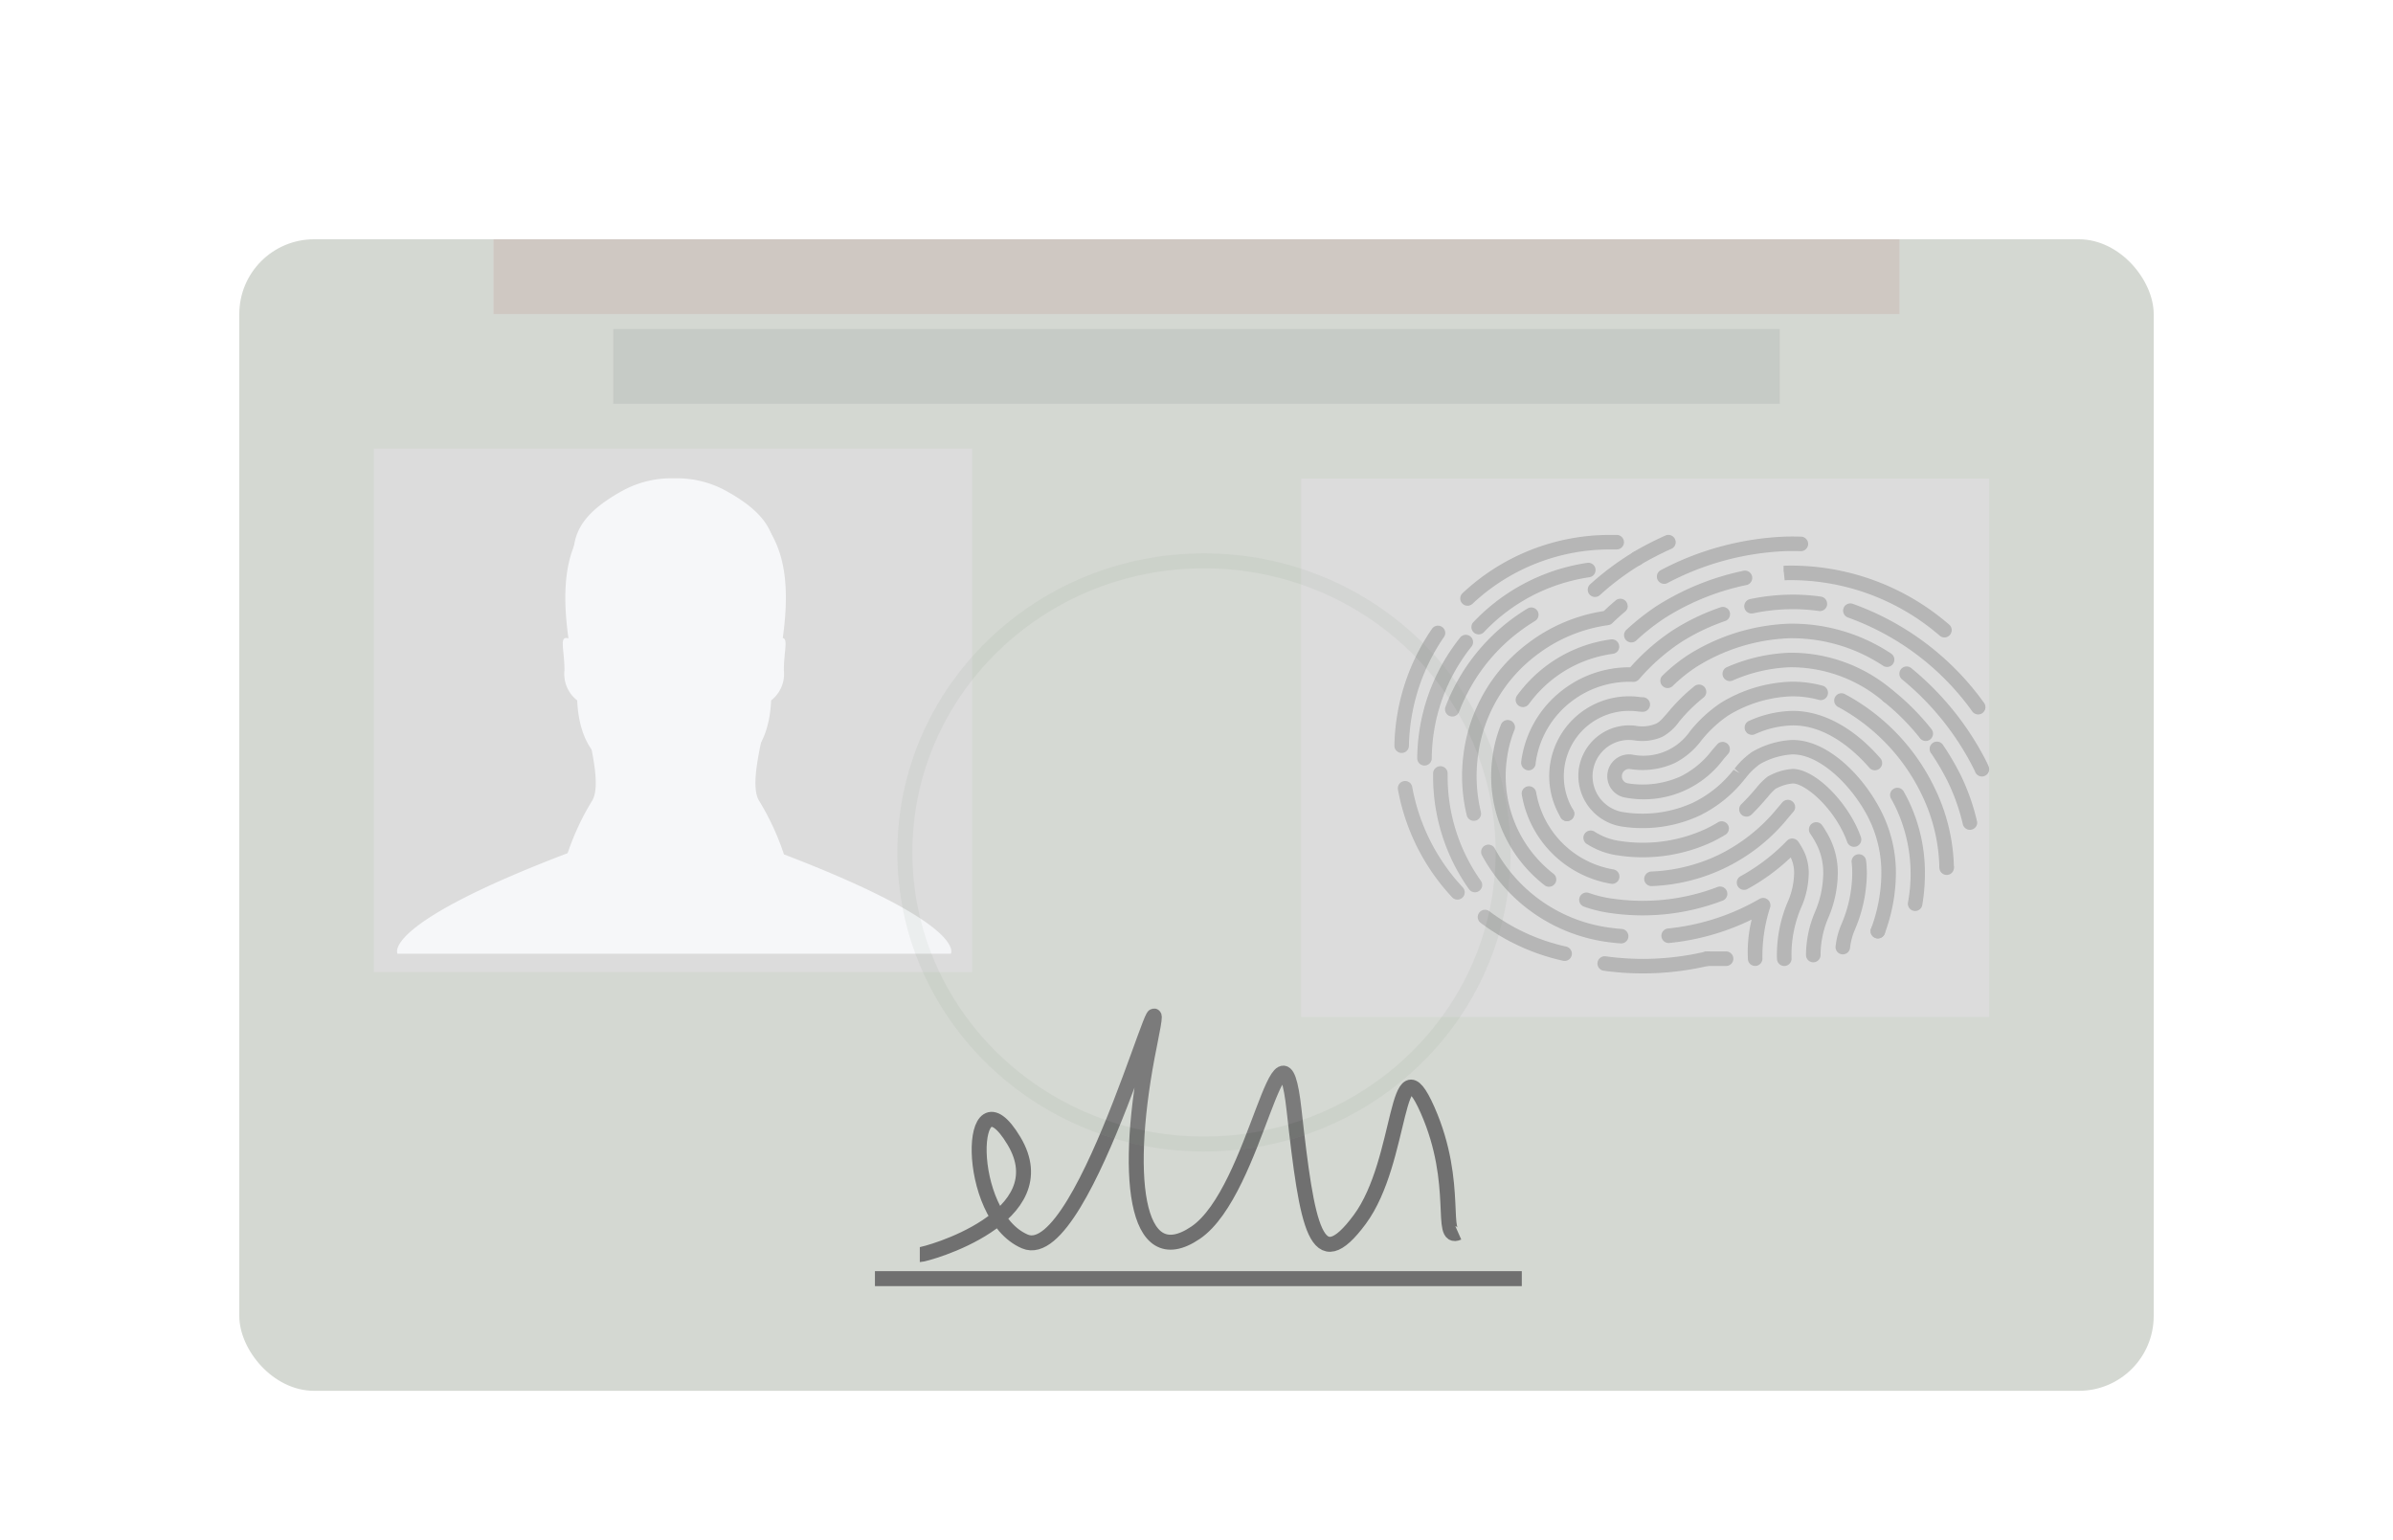<svg xmlns="http://www.w3.org/2000/svg" xmlns:xlink="http://www.w3.org/1999/xlink" width="160" height="103" viewBox="0 0 160 103"><defs><filter id="a" x="7" y="7" width="146" height="95" filterUnits="userSpaceOnUse"><feOffset dy="3" input="SourceAlpha"/><feGaussianBlur stdDeviation="3" result="b"/><feFlood flood-opacity="0.161"/><feComposite operator="in" in2="b"/><feComposite in="SourceGraphic"/></filter><clipPath id="d"><rect width="160" height="103"/></clipPath></defs><g id="c" clip-path="url(#d)"><rect width="160" height="103" fill="#fff"/><g transform="matrix(1, 0, 0, 1, 0, 0)" filter="url(#a)"><rect width="128" height="77" rx="5" transform="translate(16 13)" fill="#d4d8d2"/></g><rect width="94" height="5" transform="translate(33 16)" fill="#a53a37" opacity="0.1"/><rect width="78" height="5" transform="translate(41 22)" fill="#4e595a" opacity="0.1"/><rect width="46" height="36" transform="translate(87 32)" fill="#dcdcdc"/><path d="M485.833,148.784c.439,0,9.366-2.488,6.293-7.61s-3.366,4.976.732,6.732,10.1-21.8,8.341-13.171-1.024,15.366,3.073,12.585,5.707-16.1,6.585-8.2,1.463,11.268,4.39,7.317,2.341-12.293,4.537-7.317.732,8.78,2.049,8.2" transform="translate(-424.333 -64.892)" fill="none" stroke="#707070" stroke-width="1"/><g transform="translate(24.816 30.174)"><rect width="40" height="35" transform="translate(0.184 -0.174)" fill="#dcdcdc"/><g transform="translate(1.731 1.811)"><path d="M1081.849,132.977a6.8,6.8,0,0,0-3.346.771c-3.586,1.928-3.407,3.586-3.407,5.2s-.135,4.8-.135,4.8c-.9-.411-.448.538-.448,2.062a2.246,2.246,0,0,0,.852,2.017c.135,3.138,1.674,4,1.674,4l-.3,3.2c-1.345.03-.6,1.136-1.046,1.375s-.508,1.464-.508,1.464c-13.09,4.931-11.834,6.9-11.834,6.9h36.995s1.255-1.972-11.834-6.9c0,0-.06-1.225-.508-1.464s.3-1.345-1.046-1.375l-.3-3.2s1.539-.867,1.673-4a2.246,2.246,0,0,0,.852-2.017c0-1.524.449-2.473-.448-2.062,0,0-.135-3.183-.135-4.8s.179-3.272-3.407-5.2A6.8,6.8,0,0,0,1081.849,132.977Z" transform="translate(-1063.319 -132.977)" fill="#f6f7f9"/><path d="M1256.714,135.156l.028-.864s6.675-.411,8.275,5.052-2.8,14.386-1.4,16.441a17.179,17.179,0,0,1,2.129,5.394l-7.992-3.506Z" transform="translate(-1239.375 -134.167)" fill="#f6f7f9"/><path d="M1193.676,135.156l-.028-.864s-6.675-.411-8.275,5.052,2.8,14.386,1.4,16.441a17.18,17.18,0,0,0-2.129,5.394l7.992-3.506Z" transform="translate(-1173.766 -134.167)" fill="#f6f7f9"/></g></g><path d="M478.25,280.5H521.5" transform="translate(-419.75 -195)" fill="none" stroke="#707070" stroke-width="1"/><g transform="translate(81.582 173.203) rotate(-90)" opacity="0.4"><path d="M109.148,36.446a.486.486,0,0,1-.485-.486V34.7a.485.485,0,1,1,.971,0v1.263A.486.486,0,0,1,109.148,36.446Z" transform="translate(-0.052 -2.133)" fill="#7c7c7c"/><path d="M114.049,16.376a.486.486,0,0,1-.332-.841,14.292,14.292,0,0,1,7.181-3.62.486.486,0,1,1,.175.955,13.323,13.323,0,0,0-6.692,3.376A.489.489,0,0,1,114.049,16.376Z" transform="translate(-0.515 -0.024)" fill="#7c7c7c"/><path d="M139.515,27.459a.485.485,0,0,1-.485-.485v-.46a13.406,13.406,0,0,0-3.633-9.183.485.485,0,1,1,.709-.663A14.37,14.37,0,0,1,140,26.514v.46A.485.485,0,0,1,139.515,27.459Z" transform="translate(-2.567 -0.46)" fill="#7c7c7c"/><path d="M132.425,15.05a.482.482,0,0,1-.275-.086,13.31,13.31,0,0,0-7.274-2.343.486.486,0,0,1,.009-.972h.01a14.275,14.275,0,0,1,7.8,2.514.486.486,0,0,1-.274.886Z" transform="translate(-1.54)" fill="#7c7c7c"/><path d="M109.52,24.1a.485.485,0,0,1-.485-.485.569.569,0,0,1,.021-.143,14.246,14.246,0,0,1,2.511-5.453.486.486,0,1,1,.778.581A13.309,13.309,0,0,0,110,23.693h0a.264.264,0,0,1-.009.036A.486.486,0,0,1,109.52,24.1Z" transform="translate(-0.087 -0.584)" fill="#7c7c7c"/><path d="M111.187,47.787h-.006a.486.486,0,1,1,.006,0Z" transform="translate(-0.244 -3.324)" fill="#7c7c7c"/><path d="M115.873,52.866h-.007a.485.485,0,1,1,.007,0Z" transform="translate(-0.687 -3.804)" fill="#7c7c7c"/><path d="M139.795,32.1a.484.484,0,0,1-.443-.287,20.274,20.274,0,0,0-1.064-2.062.486.486,0,1,1,.835-.5,21,21,0,0,1,1.115,2.162.487.487,0,0,1-.244.642A.5.5,0,0,1,139.795,32.1Z" transform="translate(-2.846 -1.642)" fill="#7c7c7c"/><path d="M138.489,29.7a.485.485,0,0,1-.419-.239c-.129-.218-.242-.395-.33-.531a18.152,18.152,0,0,0-1.7-2.193.485.485,0,1,1,.721-.65,18.838,18.838,0,0,1,1.786,2.31c.1.145.216.336.355.57a.487.487,0,0,1-.171.666A.479.479,0,0,1,138.489,29.7Z" transform="translate(-2.629 -1.349)" fill="#7c7c7c"/><path d="M133.891,21.643a.484.484,0,0,1-.416-.235,12.425,12.425,0,0,0-.75-1.1,12.085,12.085,0,0,0-5.336-3.983.486.486,0,0,1,.341-.91,13.145,13.145,0,0,1,6.575,5.489.485.485,0,0,1-.415.737Z" transform="translate(-1.793 -0.353)" fill="#7c7c7c"/><path d="M137.452,25.638a.485.485,0,0,1-.479-.415,12.318,12.318,0,0,0-.267-1.3,12.1,12.1,0,0,0-3.388-5.732.486.486,0,1,1,.665-.708,13.149,13.149,0,0,1,3.951,7.6.486.486,0,0,1-.41.551A.467.467,0,0,1,137.452,25.638Z" transform="translate(-2.368 -0.539)" fill="#7c7c7c"/><path d="M131.719,17.07a.483.483,0,0,1-.3-.106,12.45,12.45,0,0,0-1.084-.771,12.089,12.089,0,0,0-6.385-1.885.486.486,0,0,1,0-.972h0a13.067,13.067,0,0,1,6.9,2.035,13.31,13.31,0,0,1,1.17.833.485.485,0,0,1-.3.866Z" transform="translate(-1.451 -0.16)" fill="#7c7c7c"/><path d="M114.592,17.791a.486.486,0,0,1-.281-.883,13,13,0,0,1,7.542-2.4l.2,0a.486.486,0,0,1-.006.972h-.2a12.032,12.032,0,0,0-6.981,2.226A.48.48,0,0,1,114.592,17.791Z" transform="translate(-0.567 -0.27)" fill="#7c7c7c"/><path d="M109.1,34.466a.485.485,0,0,1-.472-.373,19.2,19.2,0,0,1-.333-7.043.486.486,0,0,1,.963.128,18.224,18.224,0,0,0,.314,6.689.487.487,0,0,1-.473.6Z" transform="translate(0 -1.416)" fill="#7c7c7c"/><path d="M133.747,27.726a.486.486,0,0,1-.378-.181c-.237-.294-.5-.576-.769-.857a.474.474,0,0,1-.13-.269,10.182,10.182,0,0,0-2.009-4.8,10.01,10.01,0,0,0-6.672-3.9,10.252,10.252,0,0,0-3.78.178.486.486,0,1,1-.23-.943,11.211,11.211,0,0,1,4.143-.2,10.969,10.969,0,0,1,7.311,4.266,11.157,11.157,0,0,1,2.178,5.105c.25.264.493.53.716.8a.486.486,0,0,1-.378.791Z" transform="translate(-1.068 -0.473)" fill="#7c7c7c"/><path d="M139.551,41.144h-.018a.486.486,0,0,1-.467-.5c.013-.309.013-.623.006-.937a18.478,18.478,0,0,0-2.141-7.977.486.486,0,0,1,.86-.452,19.438,19.438,0,0,1,2.251,8.406c.006.337.006.671-.006,1A.486.486,0,0,1,139.551,41.144Z" transform="translate(-2.719 -1.831)" fill="#7c7c7c"/><path d="M112.724,38.657a.5.5,0,0,1-.152-.024,10.5,10.5,0,0,0-3.242-.513c-.046,0-.092,0-.139,0a.492.492,0,0,1-.525-.443.486.486,0,0,1,.442-.526,9.063,9.063,0,0,1,2.66.252c-.028-.058-.057-.115-.084-.173a16.217,16.217,0,0,1-1.483-5.33.487.487,0,0,1,.436-.532.492.492,0,0,1,.532.436,15.2,15.2,0,0,0,1.393,5.009q.273.573.584,1.111a.485.485,0,0,1-.42.729Z" transform="translate(-0.052 -1.864)" fill="#7c7c7c"/><path d="M110.816,27.9l-.034,0a.485.485,0,0,1-.452-.518c.02-.3.054-.59.094-.892a11.245,11.245,0,0,1,5.8-8.382.486.486,0,0,1,.462.855,10.271,10.271,0,0,0-5.3,7.656c-.038.281-.07.555-.089.83A.486.486,0,0,1,110.816,27.9Z" transform="translate(-0.21 -0.605)" fill="#7c7c7c"/><path d="M131.825,27.53a.486.486,0,0,1-.481-.421,8.293,8.293,0,0,0-1.633-3.941,8.457,8.457,0,0,0-1.719-1.677.486.486,0,1,1,.57-.787,9.407,9.407,0,0,1,1.92,1.872,9.267,9.267,0,0,1,1.826,4.4.486.486,0,0,1-.417.546A.4.4,0,0,1,131.825,27.53Z" transform="translate(-1.86 -0.847)" fill="#7c7c7c"/><path d="M133.412,51.625a.485.485,0,0,1-.376-.793,15.213,15.213,0,0,0,3.719-10.192c0-.069-.005-.126-.01-.182l.967-.1-.484.039.486-.014c.006.082.012.166.012.248a16.139,16.139,0,0,1-3.938,10.819A.483.483,0,0,1,133.412,51.625Z" transform="translate(-2.346 -2.714)" fill="#7c7c7c"/><path d="M136.868,37.179a.487.487,0,0,1-.474-.388,16.4,16.4,0,0,0-2.217-5.474,14.842,14.842,0,0,0-1.491-1.892.486.486,0,1,1,.713-.661,16.046,16.046,0,0,1,1.59,2.018,17.422,17.422,0,0,1,2.358,5.811.487.487,0,0,1-.377.575A.548.548,0,0,1,136.868,37.179Z" transform="translate(-2.311 -1.603)" fill="#7c7c7c"/><path d="M113.842,35.2a.485.485,0,0,1-.453-.309,14.965,14.965,0,0,1-.839-7.462,8.83,8.83,0,0,1,.434-1.811.486.486,0,0,1,.915.328,7.8,7.8,0,0,0-.384,1.61,13.972,13.972,0,0,0,.781,6.982.486.486,0,0,1-.276.629A.48.48,0,0,1,113.842,35.2Z" transform="translate(-0.406 -1.29)" fill="#7c7c7c"/><path d="M114.857,41.744a5.879,5.879,0,0,1-2.141-.443,8.049,8.049,0,0,0-3.386-.71c-.038,0-.077,0-.115,0a.486.486,0,1,1-.091-.967,2.387,2.387,0,0,1,.24-.008,9.126,9.126,0,0,1,3.713.78,5.021,5.021,0,0,0,1.78.372,2.379,2.379,0,0,0,1.039-.216l.025-.013a13.73,13.73,0,0,1-2.1-2.873.486.486,0,1,1,.853-.465,12.951,12.951,0,0,0,2.368,3.091.485.485,0,0,1,.145.387.494.494,0,0,1-.2.359,5.152,5.152,0,0,1-.658.387A3.344,3.344,0,0,1,114.857,41.744Z" transform="translate(-0.054 -2.392)" fill="#7c7c7c"/><path d="M115,23.148a.485.485,0,0,1-.383-.784,9.22,9.22,0,0,1,8.568-3.479,8.862,8.862,0,0,1,2.139.554.486.486,0,1,1-.36.9,7.863,7.863,0,0,0-1.911-.493,8.262,8.262,0,0,0-7.669,3.114A.484.484,0,0,1,115,23.148Z" transform="translate(-0.605 -0.676)" fill="#7c7c7c"/><path d="M127.725,54.3a.485.485,0,0,1-.29-.875,17.48,17.48,0,0,0,6.279-8.3.485.485,0,0,1,.926.291,18.45,18.45,0,0,1-6.624,8.788A.48.48,0,0,1,127.725,54.3Z" transform="translate(-1.808 -3.133)" fill="#7c7c7c"/><path d="M135.342,43.024a.585.585,0,0,1-.069,0,.487.487,0,0,1-.413-.55,12.474,12.474,0,0,0,.119-2.05,13.13,13.13,0,0,0-.275-2.356.485.485,0,0,1,.378-.574.49.49,0,0,1,.574.377,14.163,14.163,0,0,1,.294,2.53,13.243,13.243,0,0,1-.128,2.21A.485.485,0,0,1,135.342,43.024Z" transform="translate(-2.513 -2.442)" fill="#7c7c7c"/><path d="M133.553,34.977a.487.487,0,0,1-.459-.326,13.945,13.945,0,0,0-1.438-2.984,13.611,13.611,0,0,0-2.466-2.783.487.487,0,0,1-.164-.385,6.341,6.341,0,0,0-1.3-4.109,6.216,6.216,0,0,0-4.133-2.411.487.487,0,0,1-.487-.487.519.519,0,0,1,.587-.478,7.186,7.186,0,0,1,4.8,2.786A7.314,7.314,0,0,1,130,28.306a14.358,14.358,0,0,1,2.466,2.828,14.9,14.9,0,0,1,1.543,3.2.484.484,0,0,1-.458.645Z" transform="translate(-1.417 -0.885)" fill="#7c7c7c"/><path d="M119.849,40.189a.483.483,0,0,1-.329-.129l-.114-.1c-.06-.05-.129-.107-.206-.177a12.3,12.3,0,0,1-4.637-9.181.486.486,0,0,1,.465-.506.5.5,0,0,1,.507.464,11.5,11.5,0,0,0,1.094,4.47,11.719,11.719,0,0,0,3.2,4.017c.084.076.143.124.195.167s.105.089.15.13a.486.486,0,0,1-.33.843Z" transform="translate(-0.61 -1.744)" fill="#7c7c7c"/><path d="M114.881,44.168a7.671,7.671,0,0,1-2.96-.629,6.4,6.4,0,0,0-2.5-.523.486.486,0,0,1,0-.972h0a7.388,7.388,0,0,1,2.9.61,6.732,6.732,0,0,0,2.561.542,4.206,4.206,0,0,0,1.883-.416,6.118,6.118,0,0,0,.773-.455.486.486,0,1,1,.554.8,6.937,6.937,0,0,1-.9.53A5.168,5.168,0,0,1,114.881,44.168Z" transform="translate(-0.078 -2.873)" fill="#7c7c7c"/><path d="M115.216,27.585a.5.5,0,0,1-.082-.007.486.486,0,0,1-.4-.56,7.284,7.284,0,0,1,5.969-5.963.486.486,0,0,1,.161.958,6.31,6.31,0,0,0-5.171,5.166A.487.487,0,0,1,115.216,27.585Z" transform="translate(-0.625 -0.889)" fill="#7c7c7c"/><path d="M127.156,29.823a.486.486,0,0,1-.485-.486,2.583,2.583,0,0,1,.023-.33,4.39,4.39,0,0,0-.863-3.243,4.376,4.376,0,0,0-5.728-1.077.5.5,0,0,1-.742-.416.484.484,0,0,1,.281-.441,5.339,5.339,0,0,1,8.016,5.3,2.048,2.048,0,0,0-.015.209A.486.486,0,0,1,127.156,29.823Z" transform="translate(-1.063 -1.081)" fill="#7c7c7c"/><path d="M123.14,54.943a.486.486,0,0,1-.174-.939c.053-.02.108-.047.162-.072a18.475,18.475,0,0,0,6.019-4.811.486.486,0,0,1,.759.608,19.414,19.414,0,0,1-6.293,5.049c-.145.069-.224.105-.3.134A.492.492,0,0,1,123.14,54.943Z" transform="translate(-1.375 -3.525)" fill="#7c7c7c"/><path d="M131.082,46.933a.485.485,0,0,1-.408-.746,11.066,11.066,0,0,0,1.842-6.3,12.574,12.574,0,0,0-1.907-6.175,10.544,10.544,0,0,0-1.285-1.6.485.485,0,1,1,.7-.676,11.259,11.259,0,0,1,1.4,1.746,13.589,13.589,0,0,1,2.066,6.682,12,12,0,0,1-1.994,6.848A.482.482,0,0,1,131.082,46.933Z" transform="translate(-1.992 -1.856)" fill="#7c7c7c"/><path d="M117.947,45.275a.486.486,0,0,1-.165-.943,6.449,6.449,0,0,0,.646-.271c1.994-.972,3.288-2.673,3.27-3.371a2.926,2.926,0,0,0-.368-1.167,4.362,4.362,0,0,0-.53-.5c-.344-.3-.752-.645-1.182-1.089a.486.486,0,0,1,.7-.675c.4.412.786.743,1.068.986a4.39,4.39,0,0,1,.769.766,3.887,3.887,0,0,1,.514,1.653c.035,1.292-1.712,3.248-3.815,4.274a7.81,7.81,0,0,1-.742.311A.476.476,0,0,1,117.947,45.275Z" transform="translate(-0.884 -2.407)" fill="#7c7c7c"/><path d="M114.937,46.318a9.761,9.761,0,0,1-3.731-.785,4.3,4.3,0,0,0-1.251-.339.485.485,0,1,1,.1-.965,5.226,5.226,0,0,1,1.535.413,8.763,8.763,0,0,0,3.343.7,6.327,6.327,0,0,0,.758-.041.486.486,0,0,1,.117.964A7.292,7.292,0,0,1,114.937,46.318Z" transform="translate(-0.133 -3.08)" fill="#7c7c7c"/><path d="M118.614,35.336a.486.486,0,0,1-.416-.234c-.169-.279-.333-.578-.49-.9a11,11,0,0,1-.9-6.226,5.146,5.146,0,0,1,.766-2.127.486.486,0,1,1,.819.522,4.19,4.19,0,0,0-.62,1.729,10.042,10.042,0,0,0,.812,5.685,9.261,9.261,0,0,0,.441.815.486.486,0,0,1-.414.739Z" transform="translate(-0.812 -1.321)" fill="#7c7c7c"/><path d="M115.048,46.465a11.712,11.712,0,0,1-4.018-.745.488.488,0,0,1-.331-.46.483.483,0,0,1,.483-.485h.006a.468.468,0,0,1,.173.032,10.719,10.719,0,0,0,3.688.686,8.118,8.118,0,0,0,3.6-.811c2.179-1.062,4.4-3.286,4.352-5.167a4.928,4.928,0,0,0-.655-2.15,4.513,4.513,0,0,0-.926-.947l-.077-.066a8.674,8.674,0,0,1-2.441-3.03,9.076,9.076,0,0,1-.73-5.134,3.432,3.432,0,0,1,3.841-2.925,3.4,3.4,0,0,1,2.9,3.816,2.406,2.406,0,0,0,.139,1.336c.11.235.254.372.771.816A12.145,12.145,0,0,1,127.568,33a.486.486,0,0,1-.766.6,11.059,11.059,0,0,0-1.615-1.633,3.33,3.33,0,0,1-1.019-1.141,3.37,3.37,0,0,1-.224-1.877,2.428,2.428,0,1,0-4.814-.636,8.123,8.123,0,0,0,.646,4.592,7.737,7.737,0,0,0,2.2,2.71l-.243.431.315-.369a5.306,5.306,0,0,1,1.117,1.168,5.887,5.887,0,0,1,.8,2.64c.064,2.382-2.415,4.855-4.9,6.065A9.078,9.078,0,0,1,115.048,46.465Z" transform="translate(-0.244 -1.284)" fill="#7c7c7c"/><path d="M119.206,54.355a.486.486,0,0,1-.11-.96,13.565,13.565,0,0,0,2.869-1.019,16.241,16.241,0,0,0,1.853-1.087.486.486,0,1,1,.544.8,17.4,17.4,0,0,1-1.968,1.154,14.533,14.533,0,0,1-3.078,1.093A.467.467,0,0,1,119.206,54.355Z" transform="translate(-1.003 -3.739)" fill="#7c7c7c"/><path d="M125.759,49.95a.486.486,0,0,1-.3-.865,15.275,15.275,0,0,0,2.455-2.441,9.542,9.542,0,0,0,2.293-6.272,10.484,10.484,0,0,0-.893-3.836.486.486,0,0,1,.89-.388,11.458,11.458,0,0,1,.973,4.2,10.482,10.482,0,0,1-2.5,6.9,16.231,16.231,0,0,1-2.609,2.6A.479.479,0,0,1,125.759,49.95Z" transform="translate(-1.622 -2.288)" fill="#7c7c7c"/><path d="M128.094,42.127a.473.473,0,0,1-.127-.016.486.486,0,0,1-.342-.6,6.585,6.585,0,0,0,.23-1.9,8.669,8.669,0,0,0-1.265-4.134,8.172,8.172,0,0,0-1.7-1.83,5.142,5.142,0,0,1-1.5-1.784,5.219,5.219,0,0,1-.392-2.972.484.484,0,0,0-.418-.541.477.477,0,0,0-.541.413,6.181,6.181,0,0,0,.469,3.516,5.989,5.989,0,0,0,1.74,2.092l.417.364a.486.486,0,0,1-.647.724l-.34-.3a6.637,6.637,0,0,1-2.6-6.523,1.447,1.447,0,0,1,1.641-1.251,1.457,1.457,0,0,1,1.247,1.633,3.781,3.781,0,0,0,1.55,3.877,9.2,9.2,0,0,1,1.891,2.043,9.551,9.551,0,0,1,1.427,4.646,7.554,7.554,0,0,1-.264,2.179A.485.485,0,0,1,128.094,42.127Z" transform="translate(-1.218 -1.487)" fill="#7c7c7c"/><path d="M115.934,52.132l-.018-.971a11.717,11.717,0,0,0,4.928-1.2,13.12,13.12,0,0,0,5.807-5.537.486.486,0,1,1,.877.417,13.931,13.931,0,0,1-6.255,5.992A12.671,12.671,0,0,1,115.934,52.132Z" transform="translate(-0.738 -3.072)" fill="#7c7c7c"/><path d="M115.219,50.58a12.719,12.719,0,0,1-2.109-.178.486.486,0,0,1,.161-.958,10.4,10.4,0,0,0,6.417-.838c.182-.091.376-.191.562-.3a.486.486,0,0,1,.479.845c-.2.115-.41.223-.61.323A11.11,11.11,0,0,1,115.219,50.58Z" transform="translate(-0.434 -3.459)" fill="#7c7c7c"/><path d="M123.6,46.706a.485.485,0,0,1-.318-.852c1.085-.944,2.9-2.878,2.831-5.23a6.476,6.476,0,0,0-.586-2.425.486.486,0,1,1,.886-.4,7.428,7.428,0,0,1,.67,2.8c.057,2.037-1.068,4.164-3.166,5.988A.482.482,0,0,1,123.6,46.706Z" transform="translate(-1.418 -2.445)" fill="#7c7c7c"/><path d="M119.849,24.832h-.005a.486.486,0,1,1,.005,0Z" transform="translate(-1.063 -1.154)" fill="#7c7c7c"/><path d="M128.551,48.535a.478.478,0,0,1-.34-.141l-.005-.005a.481.481,0,1,1,.345.147Z" transform="translate(-1.886 -3.395)" fill="#7c7c7c"/></g><g transform="translate(60 37)" fill="#dcdcdc" stroke="#869485" stroke-width="1" opacity="0.1"><ellipse cx="20.5" cy="20" rx="20.5" ry="20" stroke="none"/><ellipse cx="20.5" cy="20" rx="20" ry="19.5" fill="none"/></g></g></svg>